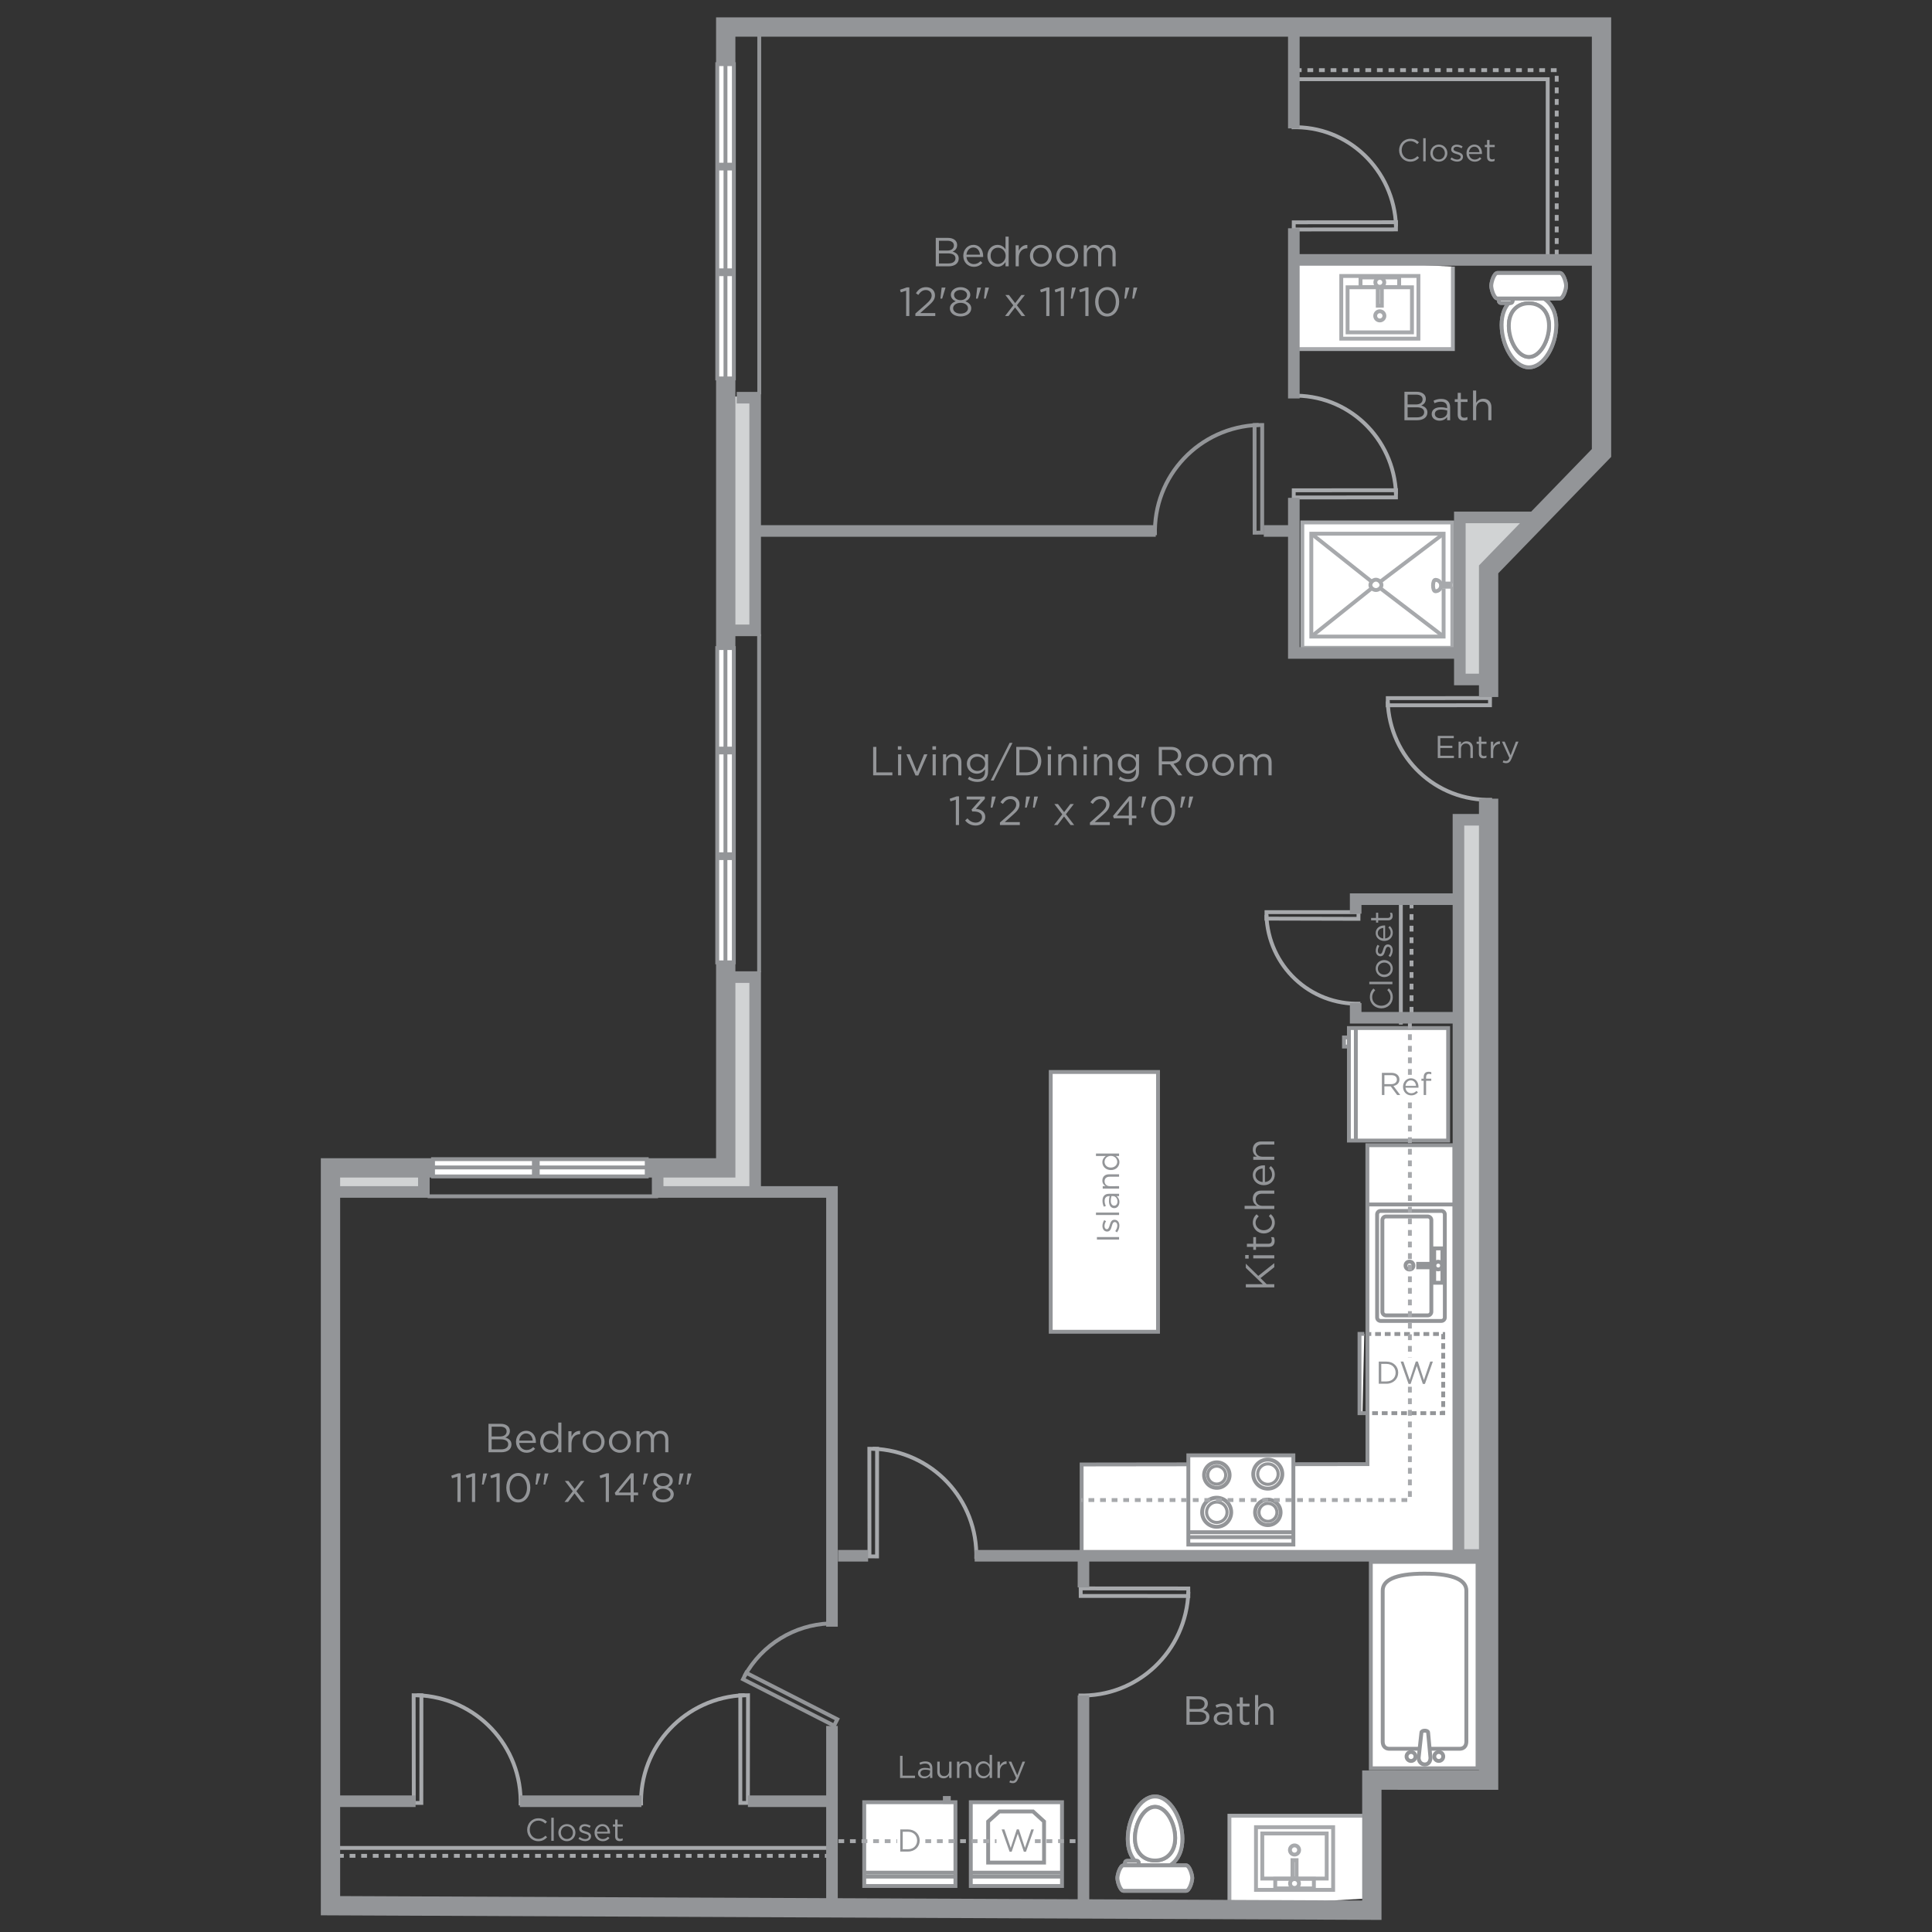 <?xml version="1.0" encoding="utf-8"?>
<!-- Generator: Adobe Illustrator 15.0.2, SVG Export Plug-In . SVG Version: 6.00 Build 0)  -->
<!DOCTYPE svg PUBLIC "-//W3C//DTD SVG 1.1//EN" "http://www.w3.org/Graphics/SVG/1.1/DTD/svg11.dtd">
<svg version="1.1" id="Layer_1" xmlns="http://www.w3.org/2000/svg" xmlns:xlink="http://www.w3.org/1999/xlink" x="0px" y="0px"
	 width="500px" height="500px" viewBox="-106.833 -39.081 500 500" enable-background="new -106.833 -39.081 500 500"
	 xml:space="preserve">
<rect x="-106.833" y="-39.081" width="500" height="500" fill="#333333" stroke="none"/>
<g id="_x32_0_x25___PMS_2985_fill" display="none">
	<path display="inline" fill="none" d="M2.168,251.757v165.398l229.5,0.191v-29.307c0,0,27.5,2,27.5,0s0-268,0-268l24.576-25.5
		v-95.5H89.668v253L2.168,251.757z"/>
</g>
<g>
	<g id="_x32_0_x25__grey_fill">
		<rect x="-20.521" y="263.485" fill="#D1D3D4" width="23.384" height="5.912"/>
		<rect x="270.613" y="173.074" fill="#D1D3D4" width="7.015" height="190.379"/>
		<rect x="80.907" y="63.548" fill="#D1D3D4" width="7.016" height="60.507"/>
		<polygon fill="#D1D3D4" points="271.782,93.948 271.782,136.625 278.505,136.625 278.505,107.102 290.781,94.533 		"/>
		<polyline fill="#D1D3D4" points="63.369,261.731 63.369,268.747 88.508,268.747 88.508,213.793 81.2,213.793 81.2,262.608 
			64.246,262.608 		"/>
	</g>
	<g id="icons">
		<polygon fill="#FFFFFF" stroke="#939598" points="247.042,271.465 247.067,339.829 173.089,339.924 173.089,362.869 
			269.646,362.799 269.57,257.296 247.042,257.296 247.042,259.1 		"/>
		<g>
			<g>
				<rect x="247.933" y="365.126" fill="#FFFFFF" stroke="#939598" width="27.623" height="53.426"/>
				<path fill="#FFFFFF" stroke="#939598" d="M261.743,391.84"/>
				<path fill="#FFFFFF" stroke="#939598" d="M261.743,392.023"/>
				<path fill="#FFFFFF" stroke="#939598" d="M261.743,410.137"/>
			</g>
			<circle fill="#FFFFFF" stroke="#939598" cx="261.872" cy="406.376" r="1.132"/>
			<path fill="#FFFFFF" stroke="#939598" d="M261.826,368.178c-7.916,0-10.815,1.824-10.815,4.386c0,0,0,38.396,0,39.023
				c0,0.625,0.17,1.918,1.826,1.918c1.658,0,8.989,0,8.989,0h0.02c0,0,7.331,0,8.989,0c1.656,0,1.826-1.293,1.826-1.918
				c0-0.628,0-38.998,0-38.998l-0.002-0.025C272.659,370.004,269.694,368.178,261.826,368.178z"/>
			<path fill="#FFFFFF" stroke="#939598" d="M259.498,415.492c0.002-0.642-0.515-1.155-1.163-1.155
				c-0.628,0-1.148,0.514-1.153,1.155c0.005,0.638,0.525,1.165,1.153,1.165C258.983,416.657,259.5,416.136,259.498,415.492z"/>
			<path fill="#FFFFFF" stroke="#939598" d="M266.679,415.492c0.007-0.642-0.521-1.155-1.157-1.155
				c-0.635,0-1.158,0.514-1.158,1.155c0,0.638,0.523,1.165,1.158,1.156C266.158,416.657,266.679,416.129,266.679,415.492z"/>
			<path fill="#FFFFFF" stroke="#939598" d="M260.314,415.834c0,0.95,0.642,1.717,1.592,1.72c0.945-0.003,1.464-0.77,1.464-1.72
				l-0.608-6.538c0-0.642-1.732-0.642-1.732,0L260.314,415.834z"/>
		</g>
		<g>
			<polygon fill="none" stroke="#A7A9AC" points="172.845,371.996 172.856,373.948 200.704,373.966 200.693,372.014 			"/>
			<path fill="none" stroke="#A7A9AC" d="M200.717,372.893c-0.521,15.335-13.126,27.34-28.457,26.816"/>
		</g>
		<polyline fill="#FFFFFF" stroke="#A7A9AC" points="211.343,454.359 211.343,430.829 248.125,430.829 248.125,452.167 		"/>
		<g>
			<path fill="#FFFFFF" stroke="#939598" stroke-miterlimit="10" d="M199.171,436.812c0-5.218-3.17-10.964-7.077-10.964
				s-7.063,5.746-7.063,10.964s3.156,7.934,7.063,7.934S199.171,442.03,199.171,436.812"/>
			<path fill="#FFFFFF" stroke="#939598" d="M199.171,436.812c0-5.218-3.17-10.964-7.077-10.964s-7.063,5.746-7.063,10.964
				s3.156,7.934,7.063,7.934S199.171,442.03,199.171,436.812z"/>
			<path fill="#FFFFFF" stroke="#939598" stroke-miterlimit="10" d="M187.86,443.035c0-0.292-0.24-0.532-0.533-0.532h-2.463
				c-0.293,0-0.532,0.24-0.532,0.532v0.089c0,0.292,0.239,0.532,0.532,0.532h2.463c0.293,0,0.533-0.24,0.533-0.532V443.035z"/>
			<path fill="#FFFFFF" stroke="#939598" d="M187.86,443.035c0-0.292-0.24-0.532-0.533-0.532h-2.463
				c-0.293,0-0.532,0.24-0.532,0.532v0.089c0,0.292,0.239,0.532,0.532,0.532h2.463c0.293,0,0.533-0.24,0.533-0.532V443.035z"/>
			<path fill="#FFFFFF" stroke="#939598" stroke-miterlimit="10" d="M183.957,443.669c-0.888,0-1.607,2.404-1.607,3.293
				c0,0.899,0.72,3.303,1.607,3.303h16.151c0.888,0,1.607-2.405,1.607-3.303c0-0.889-0.72-3.291-1.607-3.291L183.957,443.669z"/>
			<path fill="#FFFFFF" stroke="#939598" d="M183.957,443.669c-0.888,0-1.607,2.404-1.607,3.293c0,0.899,0.72,3.303,1.607,3.303
				h16.151c0.888,0,1.607-2.405,1.607-3.303c0-0.889-0.72-3.291-1.607-3.291L183.957,443.669z"/>
			<path fill="#FFFFFF" stroke="#939598" stroke-miterlimit="10" d="M197.297,436.592c0-3.834-2.328-8.059-5.201-8.059
				s-5.199,4.225-5.199,8.059s2.326,5.828,5.199,5.828S197.297,440.426,197.297,436.592"/>
			<path fill="#FFFFFF" stroke="#939598" d="M197.297,436.592c0-3.834-2.328-8.059-5.201-8.059s-5.199,4.225-5.199,8.059
				s2.326,5.828,5.199,5.828S197.297,440.426,197.297,436.592z"/>
		</g>
		<g>
			<g>
				<g>
					<path fill="none" stroke="#A7A9AC" d="M228.188,439.696"/>
				</g>
				<g>
					<path fill="none" stroke="#A7A9AC" d="M228.188,440.939"/>
				</g>
				<g>
					<circle fill="none" stroke="#A7A9AC" cx="228.188" cy="439.695" r="1.188"/>
					<path fill="none" stroke="#A7A9AC" d="M228.188,439.696"/>
				</g>
				<g>
					<g>
						<rect x="223.2" y="447.15" fill="none" stroke="#A7A9AC" width="10" height="2.484"/>
						<path fill="none" stroke="#A7A9AC" d="M228.188,448.392"/>
					</g>
					<g>
						<rect x="227.658" y="442.327" fill="none" stroke="#A7A9AC" width="1.059" height="4.713"/>
						<path fill="none" stroke="#A7A9AC" d="M228.188,445.085"/>
					</g>
					<g>
						<circle fill="none" stroke="#A7A9AC" cx="228.188" cy="448.367" r="1.153"/>
						<path fill="none" stroke="#A7A9AC" d="M228.188,448.367"/>
					</g>
				</g>
			</g>
			<g>
				<rect x="218.216" y="433.792" fill="none" stroke="#A7A9AC" width="19.966" height="16.223"/>
				<rect x="219.846" y="435.421" fill="none" stroke="#A7A9AC" width="16.667" height="11.669"/>
			</g>
		</g>
		<g>
			<g>
				<rect x="144.407" y="427.331" fill="#FFFFFF" stroke="#939598" width="23.604" height="21.681"/>
				<path fill="none" stroke="#939598" d="M156.206,437.452"/>
				<line fill="none" stroke="#939598" x1="144.368" y1="445.563" x2="168.045" y2="445.563"/>
				<line fill="none" stroke="#939598" x1="144.407" y1="446.585" x2="168.009" y2="446.585"/>
				<polygon fill="none" stroke="#939598" points="163.368,442.957 163.368,432.325 160.52,429.73 151.786,429.73 148.898,432.325 
					148.898,442.957 				"/>
				<path fill="none" stroke="#939598" d="M156.135,436.343"/>
			</g>
		</g>
		<g>
			<g>
				<rect x="116.83" y="427.331" fill="#FFFFFF" stroke="#939598" width="23.604" height="21.681"/>
				<path fill="none" stroke="#939598" d="M128.63,437.452"/>
				<line fill="none" stroke="#939598" x1="116.792" y1="445.563" x2="140.469" y2="445.563"/>
				<line fill="none" stroke="#939598" x1="116.83" y1="446.585" x2="140.433" y2="446.585"/>
				<g>
					<rect x="137.691" y="426.234" fill="none" stroke="#939598" width="1.023" height="1.023"/>
					<path fill="none" stroke="#939598" d="M138.204,426.746"/>
				</g>
			</g>
		</g>
		
			<line fill="none" stroke="#A7A9AC" stroke-dasharray="1.5,1.5,1.5,1.5,1.5,1.5" x1="160.999" y1="437.406" x2="174.736" y2="437.406"/>
		
			<line fill="none" stroke="#A7A9AC" stroke-dasharray="1.5,1.5,1.5,1.5,1.5,1.5" x1="132.646" y1="437.406" x2="151.06" y2="437.406"/>
		
			<line fill="none" stroke="#A7A9AC" stroke-dasharray="1.5,1.5,1.5,1.5,1.5,1.5" x1="110.138" y1="437.406" x2="125.338" y2="437.406"/>
		<g>
			<path fill="#939598" d="M156.313,434.355h0.532l1.572,4.791l1.637-4.773h0.681l-2.047,5.773h-0.55l-1.572-4.652l-1.581,4.652
				h-0.539l-2.049-5.773h0.705l1.638,4.773L156.313,434.355z"/>
		</g>
		<g>
			<path fill="#939598" d="M128.14,440.103h-1.99v-5.73h1.99c1.802,0,3.045,1.235,3.045,2.857
				C131.185,438.851,129.941,440.103,128.14,440.103z M128.14,434.969h-1.344v4.535h1.344c1.448,0,2.375-0.982,2.375-2.259
				C130.515,435.966,129.589,434.969,128.14,434.969z"/>
		</g>
		<g>
			<polygon fill="none" stroke="#A7A9AC" points="0.255,427.503 2.207,427.517 2.226,399.668 0.222,399.653 			"/>
			<path fill="none" stroke="#A7A9AC" d="M1.077,399.632c15.333,0.521,27.34,13.199,26.817,28.531"/>
		</g>
		<g>
			<polygon fill="none" stroke="#A7A9AC" points="118.186,363.708 120.139,363.724 120.155,335.875 118.152,335.862 			"/>
			<path fill="none" stroke="#A7A9AC" d="M119.008,335.839c15.333,0.521,27.34,13.199,26.817,28.531"/>
		</g>
		<g>
			<polygon fill="none" stroke="#A7A9AC" points="86.723,427.503 84.77,427.517 84.751,399.668 86.755,399.653 			"/>
			<path fill="none" stroke="#A7A9AC" d="M85.9,399.632c-15.333,0.521-27.34,13.199-26.817,28.531"/>
		</g>
		<g>
			<polygon fill="none" stroke="#A7A9AC" points="227.979,89.661 227.99,87.806 254.446,87.788 254.437,89.644 			"/>
			<path fill="none" stroke="#A7A9AC" d="M254.457,88.807c-0.496-14.566-12.469-25.973-27.033-25.475"/>
		</g>
		<g>
			<polygon fill="none" stroke="#A7A9AC" points="278.78,141.579 278.771,143.433 252.315,143.451 252.324,141.594 			"/>
			<path fill="none" stroke="#A7A9AC" d="M252.304,142.431c0.495,14.565,12.469,25.973,27.033,25.475"/>
		</g>
		<g>
			<polygon fill="none" stroke="#A7A9AC" points="244.747,196.972 244.738,198.715 220.928,198.658 220.936,196.985 			"/>
			<path fill="none" stroke="#A7A9AC" d="M220.917,197.74c0.446,13.108,11.223,23.375,24.33,22.927"/>
		</g>
		<g>
			<polygon fill="none" stroke="#A7A9AC" points="227.979,20.309 227.99,18.455 254.446,18.436 254.437,20.292 			"/>
			<path fill="none" stroke="#A7A9AC" d="M254.457,19.457C253.961,4.89,241.988-6.642,227.424-6.145"/>
		</g>
		<polyline fill="none" stroke="#A7A9AC" points="228.229,-18.588 293.711,-18.588 293.711,29.057 		"/>
		<path fill="none" stroke="#A7A9AC" stroke-dasharray="1.5,1.5,1.5,1.5,1.5,1.5" d="M228.521-20.927c0.877,0,67.522,0,67.522,0
			v48.23"/>
		<line fill="none" stroke="#A7A9AC" x1="-19.938" y1="439.16" x2="108.092" y2="439.16"/>
		
			<line fill="none" stroke="#A7A9AC" stroke-dasharray="1.5,1.5,1.5,1.5,1.5,1.5" x1="-19.353" y1="441.206" x2="107.508" y2="441.206"/>
		<line fill="none" stroke="#A7A9AC" x1="255.705" y1="194.5" x2="255.705" y2="226.07"/>
		
			<line fill="none" stroke="#A7A9AC" stroke-dasharray="1.5,1.5,1.5,1.5,1.5,1.5" x1="258.469" y1="194.5" x2="258.469" y2="225.485"/>
		<polyline fill="#FFFFFF" stroke="#A7A9AC" points="227.712,27.731 227.712,51.26 269.171,51.26 269.171,29.924 		"/>
		<g>
			<path fill="#FFFFFF" stroke="#939598" stroke-miterlimit="10" d="M295.923,45.019c0,5.217-3.169,10.962-7.076,10.962
				s-7.063-5.745-7.063-10.962c0-5.219,3.156-7.933,7.063-7.933S295.923,39.8,295.923,45.019"/>
			<path fill="#FFFFFF" stroke="#939598" d="M295.923,45.019c0,5.217-3.169,10.962-7.076,10.962s-7.063-5.745-7.063-10.962
				c0-5.219,3.156-7.933,7.063-7.933S295.923,39.8,295.923,45.019z"/>
			<path fill="#FFFFFF" stroke="#939598" stroke-miterlimit="10" d="M284.612,38.796c0,0.292-0.239,0.532-0.532,0.532h-2.464
				c-0.293,0-0.532-0.24-0.532-0.532v-0.09c0-0.293,0.239-0.532,0.532-0.532h2.464c0.293,0,0.532,0.239,0.532,0.532V38.796z"/>
			<path fill="#FFFFFF" stroke="#939598" d="M284.612,38.796c0,0.292-0.239,0.532-0.532,0.532h-2.464
				c-0.293,0-0.532-0.24-0.532-0.532v-0.09c0-0.293,0.239-0.532,0.532-0.532h2.464c0.293,0,0.532,0.239,0.532,0.532V38.796z"/>
			<path fill="#FFFFFF" stroke="#939598" stroke-miterlimit="10" d="M280.709,38.161c-0.887,0-1.607-2.405-1.607-3.293
				c0-0.898,0.721-3.303,1.607-3.303h16.151c0.889,0,1.607,2.405,1.607,3.303c0,0.889-0.719,3.291-1.607,3.291L280.709,38.161z"/>
			<path fill="#FFFFFF" stroke="#939598" d="M280.709,38.161c-0.887,0-1.607-2.405-1.607-3.293c0-0.898,0.721-3.303,1.607-3.303
				h16.151c0.889,0,1.607,2.405,1.607,3.303c0,0.889-0.719,3.291-1.607,3.291L280.709,38.161z"/>
			<path fill="#FFFFFF" stroke="#939598" stroke-miterlimit="10" d="M294.05,45.236c0,3.835-2.329,8.06-5.201,8.06
				c-2.873,0-5.199-4.224-5.199-8.06c0-3.834,2.326-5.828,5.199-5.828C291.721,39.408,294.05,41.403,294.05,45.236"/>
			<path fill="#FFFFFF" stroke="#939598" d="M294.05,45.236c0,3.835-2.329,8.06-5.201,8.06c-2.873,0-5.199-4.224-5.199-8.06
				c0-3.834,2.326-5.828,5.199-5.828C291.721,39.408,294.05,41.403,294.05,45.236z"/>
		</g>
		<g>
			<g>
				<g>
					<path fill="none" stroke="#A7A9AC" d="M250.259,42.661"/>
				</g>
				<g>
					<path fill="none" stroke="#A7A9AC" d="M250.259,41.419"/>
				</g>
				<g>
					<circle fill="none" stroke="#A7A9AC" cx="250.259" cy="42.661" r="1.189"/>
					<path fill="none" stroke="#A7A9AC" d="M250.259,42.661"/>
				</g>
				<g>
					<g>
						<rect x="245.271" y="32.722" fill="none" stroke="#A7A9AC" width="10" height="2.484"/>
						<path fill="none" stroke="#A7A9AC" d="M250.259,33.965"/>
					</g>
					<g>
						<rect x="249.73" y="35.317" fill="none" stroke="#A7A9AC" width="1.058" height="4.713"/>
						<path fill="none" stroke="#A7A9AC" d="M250.259,37.272"/>
					</g>
					<g>
						<circle fill="none" stroke="#A7A9AC" cx="250.259" cy="33.988" r="1.153"/>
						<path fill="none" stroke="#A7A9AC" d="M250.259,33.988"/>
					</g>
				</g>
			</g>
			<g>
				<rect x="240.287" y="32.342" fill="none" stroke="#A7A9AC" width="19.966" height="16.223"/>
				<rect x="241.917" y="35.265" fill="none" stroke="#A7A9AC" width="16.667" height="11.669"/>
			</g>
		</g>
		<g>
			<polygon fill="none" stroke="#939598" points="219.816,98.764 217.864,98.778 217.845,70.93 219.823,70.915 			"/>
			<path fill="none" stroke="#939598" d="M218.895,70.894c-15.332,0.52-27.341,13.198-26.818,28.531"/>
		</g>
		<g>
			<g>
				<g>
					<rect x="230.209" y="96.126" fill="#FFFFFF" stroke="#A7A9AC" width="38.826" height="32.45"/>
					<path fill="#FFFFFF" stroke="#A7A9AC" d="M249.258,112.325"/>
				</g>
				<g>
					<polyline fill="#FFFFFF" stroke="#A7A9AC" points="266.771,112.009 266.771,99.039 232.536,99.039 232.536,125.661 
						266.771,125.661 266.771,113.207 					"/>
					<path fill="#FFFFFF" stroke="#A7A9AC" d="M249.258,112.325"/>
				</g>
				<line fill="none" stroke="#A7A9AC" x1="266.771" y1="125.661" x2="250.482" y2="113.221"/>
				<line fill="none" stroke="#A7A9AC" x1="248.072" y1="111.382" x2="232.536" y2="99.039"/>
				<line fill="none" stroke="#A7A9AC" x1="232.536" y1="125.661" x2="247.933" y2="113.342"/>
				<line fill="none" stroke="#A7A9AC" x1="250.524" y1="111.348" x2="266.771" y2="99.039"/>
				<g>
					<path fill="#FFFFFF" stroke="#A7A9AC" d="M249.258,110.937c-0.793,0-1.438,0.777-1.438,1.389c0,0.609,0.645,1.292,1.438,1.292
						c0.792,0,1.437-0.683,1.437-1.292C250.694,111.714,250.05,110.937,249.258,110.937z"/>
					<path fill="#FFFFFF" stroke="#A7A9AC" d="M249.258,112.325"/>
				</g>
			</g>
			<path fill="#FFFFFF" stroke="#A7A9AC" d="M264.653,110.98c-0.817,0-0.817,2.956,0,2.956c0.818,0,1.478-0.662,1.478-1.479
				S265.472,110.98,264.653,110.98z"/>
			<polyline fill="#FFFFFF" stroke="#A7A9AC" points="269.05,112.763 266.222,112.763 266.222,111.939 269.052,111.939 			"/>
		</g>
		<g>
			<polygon fill="none" stroke="#939598" points="109.027,407.522 109.861,405.864 86.294,393.843 85.461,395.501 			"/>
			<path fill="none" stroke="#939598" d="M85.822,394.743c4.629-8.371,13.05-13.285,21.896-13.679"/>
		</g>
		<g>
			<g>
				<path fill="#FFFFFF" stroke="#939598" d="M267.088,275.209c0-0.499-0.402-0.902-0.902-0.902h-15.721
					c-0.497,0-0.9,0.405-0.9,0.902v26.665c0,0.499,0.405,0.901,0.9,0.901h15.721c0.5,0,0.902-0.402,0.902-0.901V275.209
					L267.088,275.209z"/>
				<path fill="#FFFFFF" stroke="#939598" d="M259.006,288.447"/>
			</g>
			<g>
				<circle fill="#FFFFFF" stroke="#939598" cx="257.94" cy="288.447" r="1.019"/>
				<path fill="#FFFFFF" stroke="#939598" d="M257.942,288.447"/>
			</g>
			<g>
				<g>
					<rect x="264.333" y="283.999" fill="#FFFFFF" stroke="#939598" width="2.128" height="8.896"/>
					<path fill="#FFFFFF" stroke="#939598" d="M265.397,288.447"/>
				</g>
				<g>
					<rect x="260.196" y="287.993" fill="#FFFFFF" stroke="#939598" width="4.192" height="0.907"/>
					<path fill="#FFFFFF" stroke="#939598" d="M262.563,288.447"/>
				</g>
				<g>
					<circle fill="#FFFFFF" stroke="#939598" cx="265.375" cy="288.446" r="0.991"/>
					<path fill="#FFFFFF" stroke="#939598" d="M265.375,288.447"/>
				</g>
			</g>
			<g>
				<path fill="#FFFFFF" stroke="#939598" d="M257.942,288.447"/>
				<path fill="none" stroke="#939598" d="M263.598,287.897v-11.211c0-0.522-0.424-0.948-0.946-0.948H251.87
					c-0.521,0-0.946,0.423-0.946,0.948v23.71c0,0.523,0.423,0.949,0.946,0.949h10.781c0.522,0,0.946-0.425,0.946-0.949v-11.373"/>
			</g>
		</g>
		<g>
			<polyline fill="none" stroke="#939598" stroke-dasharray="1.5,1,1.5,1,1.5,1" points="245.777,326.647 266.67,326.647 
				266.67,306.157 246.247,306.157 			"/>
			<polyline fill="#FFFFFF" stroke="#939598" points="246.247,306.125 245.005,306.125 245.005,326.647 245.77,326.647 			"/>
		</g>
		<g>
			<g>
				<rect x="242.262" y="226.979" fill="#FFFFFF" stroke="#939598" width="25.687" height="29.116"/>
				<path fill="#FFFFFF" stroke="#939598" d="M255.104,240.03"/>
			</g>
			<line fill="none" stroke="#939598" x1="244.057" y1="256.164" x2="244.057" y2="226.979"/>
			<rect x="240.991" y="229.408" fill="#FFFFFF" stroke="#939598" width="1.251" height="2.36"/>
			<path fill="#FFFFFF" stroke="#939598" d="M241.688,230.589"/>
		</g>
		<line fill="none" stroke="#939598" x1="247.042" y1="272.635" x2="269.542" y2="272.635"/>
		<g>
			<g>
				<rect x="200.709" y="337.557" fill="#FFFFFF" stroke="#939598" width="27.183" height="23.092"/>
				<path fill="#FFFFFF" stroke="#939598" d="M214.3,349.103"/>
			</g>
			<g>
				<g>
					<circle fill="#FFFFFF" stroke="#939598" cx="208.084" cy="342.671" r="3.302"/>
					<path fill="#FFFFFF" stroke="#939598" d="M208.084,342.671"/>
				</g>
				<g>
					<circle fill="#FFFFFF" stroke="#939598" stroke-width="0.8" cx="208.053" cy="342.673" r="2.326"/>
					<path fill="#FFFFFF" stroke="#939598" d="M208.053,342.671"/>
				</g>
			</g>
			<g>
				<g>
					<circle fill="#FFFFFF" stroke="#939598" cx="221.283" cy="352.317" r="3.302"/>
					<path fill="#FFFFFF" stroke="#939598" d="M221.283,352.318"/>
				</g>
				<g>
					<circle fill="#FFFFFF" stroke="#939598" stroke-width="0.8" cx="221.315" cy="352.319" r="2.326"/>
					<path fill="#FFFFFF" stroke="#939598" d="M221.315,352.318"/>
				</g>
			</g>
			<g>
				<g>
					<circle fill="#FFFFFF" stroke="#939598" cx="208.04" cy="352.286" r="3.764"/>
					<path fill="#FFFFFF" stroke="#939598" d="M208.04,352.286"/>
				</g>
				<g>
					<circle fill="#FFFFFF" stroke="#939598" stroke-width="0.8" cx="208.079" cy="352.286" r="2.651"/>
					<path fill="#FFFFFF" stroke="#939598" d="M208.079,352.286"/>
				</g>
			</g>
			<g>
				<g>
					<circle fill="#FFFFFF" stroke="#939598" cx="221.267" cy="342.418" r="3.763"/>
					<path fill="#FFFFFF" stroke="#939598" d="M221.267,342.418"/>
				</g>
				<g>
					<circle fill="#FFFFFF" stroke="#939598" stroke-width="0.8" cx="221.305" cy="342.418" r="2.651"/>
					<path fill="#FFFFFF" stroke="#939598" d="M221.305,342.418"/>
				</g>
			</g>
			<line fill="none" stroke="#939598" x1="200.673" y1="357.454" x2="227.892" y2="357.454"/>
			<line fill="none" stroke="#939598" x1="200.709" y1="358.73" x2="227.892" y2="358.73"/>
		</g>
		<polyline fill="none" stroke="#A7A9AC" stroke-dasharray="1.5,1.5,1.5,1.5,1.5,1.5" points="258.044,319.808 258.044,349.129 
			172.983,349.129 		"/>
		
			<line fill="none" stroke="#A7A9AC" stroke-dasharray="1.5,1.5,1.5,1.5,1.5,1.5" x1="258.044" y1="246.239" x2="258.044" y2="312.299"/>
		
			<line fill="none" stroke="#A7A9AC" stroke-dasharray="1.5,1.5,1.5,1.5,1.5,1.5" x1="258.044" y1="225.583" x2="258.044" y2="239.417"/>
		<rect x="165.091" y="238.347" fill="#FFFFFF" stroke="#939598" width="27.77" height="67.229"/>
	</g>
	<g id="Type">
		<g>
			<path fill="#939598" d="M205.758,401.758c0,0.968-0.591,1.464-1.17,1.715c0.874,0.265,1.579,0.77,1.579,1.79
				c0,1.272-1.062,2.021-2.671,2.021h-3.275v-7.369h3.139C204.812,399.916,205.758,400.632,205.758,401.758z M204.916,401.875
				c0-0.738-0.58-1.211-1.633-1.211h-2.241v2.538h2.178C204.221,403.202,204.916,402.75,204.916,401.875z M205.326,405.211
				c0-0.812-0.674-1.274-1.958-1.274h-2.326v2.599h2.473C204.631,406.536,205.326,406.042,205.326,405.211z"/>
			<path fill="#939598" d="M207.996,402.884l-0.241-0.662c0.601-0.274,1.189-0.453,1.978-0.453c1.485,0,2.315,0.756,2.315,2.188
				v3.328h-0.778v-0.82c-0.379,0.494-1.011,0.937-1.969,0.937c-1.011,0-2.031-0.568-2.031-1.706c0-1.157,0.948-1.768,2.326-1.768
				c0.694,0,1.189,0.094,1.674,0.231v-0.189c0-0.978-0.601-1.484-1.622-1.484C209.009,402.485,208.503,402.654,207.996,402.884z
				 M208.09,405.664c0,0.696,0.633,1.096,1.37,1.096c0.998,0,1.821-0.612,1.821-1.476v-0.525c-0.4-0.115-0.938-0.23-1.6-0.23
				C208.661,404.526,208.09,404.969,208.09,405.664z"/>
			<path fill="#939598" d="M214.815,405.739c0,0.662,0.37,0.904,0.916,0.904c0.274,0,0.507-0.053,0.791-0.189v0.694
				c-0.284,0.147-0.59,0.232-0.98,0.232c-0.872,0-1.534-0.432-1.534-1.537v-3.283h-0.759v-0.718h0.759v-1.642h0.808v1.642h1.728
				v0.718h-1.728V405.739z"/>
			<path fill="#939598" d="M218.784,407.285h-0.811V399.6h0.811v3.192c0.359-0.591,0.926-1.063,1.863-1.063
				c1.316,0,2.084,0.884,2.084,2.178v3.38h-0.81v-3.179c0-1.012-0.548-1.642-1.504-1.642c-0.939,0-1.634,0.683-1.634,1.703V407.285
				L218.784,407.285z"/>
		</g>
		<g>
			<path fill="#939598" d="M126.098,415.328h0.646v5.134h3.228v0.598h-3.874V415.328L126.098,415.328z"/>
			<path fill="#939598" d="M131.304,417.636l-0.188-0.516c0.466-0.213,0.926-0.353,1.539-0.353c1.154,0,1.802,0.59,1.802,1.704
				v2.587h-0.604v-0.64c-0.296,0.387-0.786,0.729-1.532,0.729c-0.786,0-1.581-0.441-1.581-1.327c0-0.9,0.736-1.375,1.81-1.375
				c0.541,0,0.927,0.073,1.304,0.181v-0.148c0-0.761-0.468-1.153-1.262-1.153C132.089,417.326,131.696,417.456,131.304,417.636z
				 M131.377,419.799c0,0.54,0.491,0.852,1.065,0.852c0.777,0,1.416-0.475,1.416-1.146v-0.409c-0.312-0.091-0.729-0.18-1.244-0.18
				C131.818,418.913,131.377,419.257,131.377,419.799z"/>
			<path fill="#939598" d="M138.803,416.826h0.621v4.233h-0.621v-0.737c-0.287,0.459-0.722,0.827-1.45,0.827
				c-1.022,0-1.621-0.688-1.621-1.695v-2.628h0.631v2.473c0,0.786,0.426,1.279,1.171,1.279c0.72,0,1.27-0.532,1.27-1.329V416.826z"
				/>
			<path fill="#939598" d="M141.469,421.059h-0.631v-4.233h0.631v0.737c0.278-0.459,0.72-0.826,1.449-0.826
				c1.023,0,1.622,0.687,1.622,1.694v2.628h-0.632v-2.473c0-0.786-0.424-1.276-1.17-1.276c-0.729,0-1.27,0.529-1.27,1.326V421.059z"
				/>
			<path fill="#939598" d="M149.278,421.059v-0.852c-0.343,0.507-0.845,0.941-1.622,0.941c-1.016,0-2.023-0.802-2.023-2.201
				c0-1.394,1.008-2.214,2.023-2.214c0.786,0,1.293,0.425,1.622,0.902v-2.556h0.63v5.977h-0.63V421.059z M147.771,417.3
				c-0.82,0-1.49,0.607-1.49,1.638c0,1.007,0.687,1.646,1.49,1.646c0.785,0,1.53-0.658,1.53-1.646
				C149.302,417.957,148.557,417.3,147.771,417.3z"/>
			<path fill="#939598" d="M151.943,421.059h-0.63v-4.233h0.63v1.105c0.312-0.703,0.927-1.213,1.729-1.179v0.679h-0.048
				c-0.925,0-1.681,0.664-1.681,1.941V421.059L151.943,421.059z"/>
			<path fill="#939598" d="M156.69,421.199c-0.359,0.874-0.768,1.194-1.406,1.194c-0.354,0-0.614-0.073-0.902-0.213l0.213-0.5
				c0.206,0.105,0.395,0.155,0.663,0.155c0.377,0,0.614-0.196,0.868-0.794l-1.925-4.216h0.696l1.54,3.527l1.358-3.527h0.672
				L156.69,421.199z"/>
		</g>
		<g>
			<path fill="#939598" d="M32.471,437.415c-1.654,0-2.874-1.302-2.874-2.955c0-1.637,1.212-2.971,2.898-2.971
				c1.039,0,1.663,0.365,2.235,0.906l-0.441,0.476c-0.483-0.459-1.023-0.785-1.802-0.785c-1.269,0-2.22,1.022-2.22,2.358
				s0.958,2.375,2.22,2.375c0.785,0,1.303-0.304,1.851-0.829l0.426,0.418C34.165,437.015,33.51,437.415,32.471,437.415z"/>
			<path fill="#939598" d="M35.842,437.317v-5.977h0.63v5.977H35.842z"/>
			<path fill="#939598" d="M39.868,437.415c-1.269,0-2.194-0.997-2.194-2.201c0-1.206,0.933-2.22,2.211-2.22
				c1.269,0,2.202,0.998,2.202,2.204C42.087,436.401,41.146,437.415,39.868,437.415z M39.868,433.551
				c-0.916,0-1.548,0.728-1.548,1.646c0,0.918,0.672,1.653,1.564,1.653c0.918,0,1.557-0.729,1.557-1.638
				C41.441,434.287,40.762,433.551,39.868,433.551z"/>
			<path fill="#939598" d="M44.623,437.401c-0.604,0-1.277-0.237-1.752-0.623l0.319-0.45c0.458,0.343,0.965,0.541,1.465,0.541
				c0.509,0,0.877-0.262,0.877-0.673v-0.017c0-0.425-0.5-0.589-1.057-0.744c-0.663-0.188-1.4-0.418-1.4-1.197v-0.016
				c0-0.729,0.607-1.21,1.441-1.21c0.516,0,1.089,0.178,1.524,0.463l-0.288,0.476c-0.393-0.254-0.843-0.409-1.253-0.409
				c-0.499,0-0.817,0.263-0.817,0.614v0.016c0,0.402,0.523,0.558,1.089,0.729c0.655,0.195,1.359,0.451,1.359,1.212v0.017
				C46.129,436.933,45.466,437.401,44.623,437.401z"/>
			<path fill="#939598" d="M49.166,436.869c0.581,0,0.99-0.237,1.335-0.598l0.394,0.352c-0.427,0.475-0.941,0.794-1.745,0.794
				c-1.163,0-2.112-0.893-2.112-2.21c0-1.229,0.859-2.213,2.03-2.213c1.252,0,1.974,0.998,1.974,2.244c0,0.058,0,0.122-0.008,0.197
				h-3.358C47.765,436.351,48.42,436.869,49.166,436.869z M50.403,434.969c-0.065-0.771-0.509-1.443-1.352-1.443
				c-0.737,0-1.294,0.614-1.377,1.443H50.403z"/>
			<path fill="#939598" d="M52.995,436.113c0,0.517,0.286,0.706,0.712,0.706c0.213,0,0.394-0.041,0.614-0.148v0.541
				c-0.221,0.114-0.46,0.181-0.762,0.181c-0.681,0-1.195-0.336-1.195-1.196v-2.554h-0.589v-0.56h0.589v-1.276h0.631v1.276h1.342
				v0.56h-1.342V436.113z"/>
		</g>
		<g>
			<path fill="#939598" d="M258.128,2.759c-1.654,0-2.874-1.302-2.874-2.955c0-1.638,1.21-2.972,2.897-2.972
				c1.042,0,1.663,0.367,2.236,0.908l-0.441,0.475c-0.483-0.459-1.023-0.786-1.803-0.786c-1.269,0-2.218,1.023-2.218,2.358
				c0,1.336,0.957,2.375,2.218,2.375c0.787,0,1.303-0.303,1.851-0.828l0.427,0.418C259.821,2.359,259.168,2.759,258.128,2.759z"/>
			<path fill="#939598" d="M261.498,2.662v-5.979h0.631v5.979H261.498z"/>
			<path fill="#939598" d="M265.525,2.759c-1.269,0-2.194-0.997-2.194-2.202c0-1.204,0.934-2.219,2.212-2.219
				c1.269,0,2.202,0.998,2.202,2.202C267.745,1.746,266.804,2.759,265.525,2.759z M265.525-1.104c-0.916,0-1.547,0.729-1.547,1.646
				s0.671,1.654,1.564,1.654c0.917,0,1.556-0.728,1.556-1.636C267.099-0.368,266.419-1.104,265.525-1.104z"/>
			<path fill="#939598" d="M270.281,2.744c-0.605,0-1.277-0.237-1.753-0.622l0.319-0.45c0.459,0.344,0.967,0.54,1.466,0.54
				c0.508,0,0.877-0.262,0.877-0.671V1.524c0-0.426-0.502-0.589-1.058-0.745c-0.661-0.188-1.398-0.417-1.398-1.194v-0.018
				c0-0.729,0.606-1.212,1.44-1.212c0.514,0,1.09,0.18,1.523,0.466l-0.287,0.475c-0.394-0.254-0.843-0.409-1.252-0.409
				c-0.5,0-0.818,0.262-0.818,0.614v0.016c0,0.401,0.524,0.557,1.091,0.729c0.652,0.196,1.357,0.451,1.357,1.212v0.017
				C271.788,2.277,271.123,2.744,270.281,2.744z"/>
			<path fill="#939598" d="M274.825,2.211c0.579,0,0.991-0.237,1.334-0.598l0.394,0.353c-0.427,0.475-0.942,0.793-1.744,0.793
				c-1.162,0-2.113-0.892-2.113-2.21c0-1.229,0.859-2.211,2.031-2.211c1.252,0,1.974,0.998,1.974,2.243c0,0.058,0,0.123-0.009,0.196
				h-3.356C273.423,1.696,274.078,2.211,274.825,2.211z M276.06,0.312c-0.065-0.77-0.509-1.44-1.352-1.44
				c-0.736,0-1.293,0.613-1.375,1.44H276.06z"/>
			<path fill="#939598" d="M278.653,1.458c0,0.516,0.287,0.705,0.711,0.705c0.214,0,0.395-0.041,0.615-0.147v0.54
				c-0.221,0.115-0.459,0.181-0.761,0.181c-0.68,0-1.196-0.336-1.196-1.195v-2.555h-0.59v-0.558h0.59v-1.277h0.631v1.277h1.342
				v0.558h-1.342V1.458z"/>
		</g>
		<g>
			<path fill="#939598" d="M253.618,219c0,1.656-1.301,2.876-2.956,2.876c-1.637,0-2.972-1.213-2.972-2.899
				c0-1.04,0.367-1.664,0.908-2.236l0.475,0.442c-0.46,0.482-0.786,1.023-0.786,1.802c0,1.269,1.023,2.217,2.358,2.217
				c1.336,0,2.375-0.956,2.375-2.217c0-0.787-0.304-1.302-0.828-1.852l0.417-0.425C253.218,217.305,253.618,217.959,253.618,219z"/>
			<path fill="#939598" d="M253.52,215.629h-5.978v-0.631h5.978V215.629z"/>
			<path fill="#939598" d="M253.618,211.601c0,1.27-0.999,2.194-2.203,2.194s-2.22-0.934-2.22-2.212
				c0-1.269,0.999-2.202,2.204-2.202C252.603,209.382,253.618,210.325,253.618,211.601z M249.753,211.601
				c0,0.918,0.729,1.548,1.644,1.548c0.919,0,1.656-0.671,1.656-1.565c0-0.916-0.729-1.555-1.638-1.555
				C250.489,210.03,249.753,210.709,249.753,211.601z"/>
			<path fill="#939598" d="M253.603,206.846c0,0.606-0.238,1.277-0.623,1.753l-0.451-0.318c0.344-0.459,0.541-0.967,0.541-1.466
				c0-0.509-0.263-0.877-0.672-0.877h-0.016c-0.427,0-0.59,0.5-0.747,1.057c-0.188,0.662-0.416,1.399-1.194,1.399h-0.016
				c-0.729,0-1.212-0.606-1.212-1.44c0-0.516,0.179-1.09,0.464-1.522l0.476,0.285c-0.254,0.394-0.409,0.843-0.409,1.253
				c0,0.5,0.262,0.818,0.614,0.818h0.017c0.4,0,0.558-0.524,0.729-1.09c0.196-0.655,0.451-1.358,1.213-1.358h0.016
				C253.135,205.34,253.603,206.003,253.603,206.846z"/>
			<path fill="#939598" d="M253.069,202.303c0-0.58-0.237-0.991-0.599-1.334l0.353-0.394c0.474,0.426,0.795,0.942,0.795,1.743
				c0,1.163-0.894,2.114-2.211,2.114c-1.229,0-2.212-0.859-2.212-2.031c0-1.252,0.998-1.974,2.243-1.974c0.06,0,0.123,0,0.196,0.008
				v3.357C252.555,203.706,253.069,203.049,253.069,202.303z M251.17,201.069c-0.77,0.065-1.442,0.508-1.442,1.351
				c0,0.736,0.614,1.293,1.442,1.376V201.069z"/>
			<path fill="#939598" d="M252.317,198.474c0.515,0,0.704-0.286,0.704-0.712c0-0.212-0.041-0.393-0.148-0.613h0.542
				c0.115,0.221,0.18,0.459,0.18,0.761c0,0.68-0.337,1.195-1.196,1.195h-2.554v0.59h-0.558v-0.59h-1.279v-0.631h1.279v-1.342h0.558
				v1.342H252.317L252.317,198.474z"/>
		</g>
		<g>
			<path fill="#939598" d="M262.173,64.148c0,0.969-0.591,1.462-1.17,1.716c0.874,0.264,1.579,0.769,1.579,1.788
				c0,1.274-1.062,2.022-2.671,2.022h-3.275v-7.368h3.138C261.226,62.306,262.173,63.021,262.173,64.148z M261.331,64.263
				c0-0.737-0.581-1.21-1.633-1.21h-2.241v2.536h2.177C260.636,65.59,261.331,65.136,261.331,64.263z M261.741,67.6
				c0-0.811-0.674-1.273-1.958-1.273h-2.326v2.601h2.473C261.046,68.927,261.741,68.431,261.741,67.6z"/>
			<path fill="#939598" d="M264.411,65.275l-0.242-0.663c0.601-0.274,1.19-0.453,1.979-0.453c1.485,0,2.315,0.758,2.315,2.19v3.326
				h-0.779v-0.82c-0.379,0.494-1.01,0.936-1.969,0.936c-1.01,0-2.03-0.567-2.03-1.704c0-1.157,0.948-1.769,2.325-1.769
				c0.695,0,1.19,0.095,1.674,0.231v-0.19c0-0.979-0.601-1.484-1.621-1.484C265.423,64.874,264.917,65.042,264.411,65.275z
				 M264.505,68.054c0,0.694,0.633,1.094,1.37,1.094c0.998,0,1.82-0.61,1.82-1.474v-0.525c-0.399-0.116-0.937-0.232-1.599-0.232
				C265.076,66.916,264.505,67.358,264.505,68.054z"/>
			<path fill="#939598" d="M271.231,68.127c0,0.663,0.369,0.904,0.915,0.904c0.273,0,0.507-0.052,0.791-0.189v0.695
				c-0.284,0.147-0.591,0.231-0.98,0.231c-0.873,0-1.535-0.432-1.535-1.537v-3.283h-0.759v-0.716h0.759v-1.642h0.81v1.642h1.727
				v0.716h-1.727V68.127z"/>
			<path fill="#939598" d="M275.199,69.674h-0.811V61.99h0.811v3.19c0.358-0.59,0.927-1.063,1.863-1.063
				c1.315,0,2.084,0.885,2.084,2.18v3.379h-0.81v-3.179c0-1.011-0.548-1.642-1.505-1.642c-0.938,0-1.633,0.684-1.633,1.705V69.674z"
				/>
		</g>
		<g>
			<path fill="#939598" d="M251.979,319.03h-1.991v-5.731h1.991c1.802,0,3.045,1.236,3.045,2.858
				C255.024,317.777,253.781,319.03,251.979,319.03z M251.979,313.896h-1.343v4.538h1.343c1.45,0,2.375-0.982,2.375-2.262
				S253.43,313.896,251.979,313.896z"/>
			<path fill="#939598" d="M259.567,313.282h0.535l1.571,4.791l1.637-4.774h0.68l-2.047,5.774h-0.549l-1.573-4.653l-1.58,4.653
				H257.7l-2.048-5.774h0.704l1.638,4.774L259.567,313.282z"/>
		</g>
		<g>
			<path fill="#939598" d="M254.749,244.3l-1.662-2.228h-1.64v2.228h-0.646v-5.732h2.464c1.262,0,2.071,0.68,2.071,1.712
				c0,0.958-0.655,1.515-1.555,1.68l1.761,2.341H254.749L254.749,244.3z M253.216,239.167h-1.769v2.324h1.761
				c0.859,0,1.474-0.441,1.474-1.187C254.682,239.591,254.143,239.167,253.216,239.167z"/>
			<path fill="#939598" d="M258.396,243.85c0.582,0,0.991-0.237,1.336-0.599l0.394,0.352c-0.426,0.476-0.941,0.796-1.745,0.796
				c-1.162,0-2.112-0.894-2.112-2.211c0-1.229,0.859-2.212,2.029-2.212c1.254,0,1.975,0.999,1.975,2.243
				c0,0.059,0,0.123-0.011,0.197h-3.356C256.997,243.333,257.652,243.85,258.396,243.85z M259.632,241.95
				c-0.064-0.77-0.507-1.44-1.35-1.44c-0.737,0-1.293,0.614-1.377,1.44H259.632z"/>
			<path fill="#939598" d="M263.578,240.083v0.541h-1.336v3.677h-0.63v-3.677h-0.583v-0.549h0.583v-0.367
				c0-0.927,0.465-1.418,1.276-1.418c0.297,0,0.492,0.033,0.697,0.107v0.549c-0.229-0.067-0.4-0.107-0.614-0.107
				c-0.491,0-0.736,0.296-0.736,0.901v0.344L263.578,240.083L263.578,240.083z"/>
		</g>
		<g>
			<path fill="#939598" d="M222.952,287.821v1.044l-3.569,2.829l1.59,1.57h1.978v0.831h-7.367v-0.831h4.399l-4.399-4.231v-1.073
				l3.22,3.157L222.952,287.821z"/>
			<path fill="#939598" d="M216.32,286.646h-0.895v-0.928h0.895V286.646z M222.952,286.592h-5.442v-0.811h5.442V286.592z"/>
			<path fill="#939598" d="M221.405,282.804c0.663,0,0.905-0.367,0.905-0.915c0-0.274-0.053-0.507-0.189-0.791h0.694
				c0.147,0.284,0.23,0.589,0.23,0.979c0,0.875-0.431,1.536-1.536,1.536h-3.284v0.758h-0.716v-0.758h-1.642v-0.809h1.642v-1.727
				h0.716v1.727H221.405L221.405,282.804z"/>
			<path fill="#939598" d="M223.08,277.351c0,1.59-1.295,2.791-2.833,2.791c-1.547,0-2.851-1.201-2.851-2.791
				c0-1.031,0.429-1.673,0.968-2.179l0.566,0.537c-0.452,0.432-0.82,0.915-0.82,1.652c0,1.105,0.938,1.948,2.116,1.948
				c1.19,0,2.128-0.863,2.128-2c0-0.695-0.35-1.232-0.812-1.664l0.484-0.515C222.636,275.678,223.08,276.331,223.08,277.351z"/>
			<path fill="#939598" d="M222.952,272.985v0.81h-7.684v-0.81h3.189c-0.589-0.358-1.062-0.927-1.062-1.864
				c0-1.314,0.884-2.084,2.178-2.084h3.379v0.811h-3.18c-1.009,0-1.642,0.548-1.642,1.505c0,0.938,0.685,1.633,1.706,1.633H222.952
				L222.952,272.985z"/>
			<path fill="#939598" d="M222.373,264.914c0-0.748-0.305-1.273-0.769-1.717l0.453-0.505c0.61,0.547,1.022,1.21,1.022,2.243
				c0,1.493-1.147,2.714-2.844,2.714c-1.579,0-2.842-1.104-2.842-2.609c0-1.611,1.284-2.537,2.884-2.537c0.073,0,0.158,0,0.254,0.01
				v4.316C221.71,266.713,222.373,265.872,222.373,264.914z M219.932,263.324c-0.989,0.084-1.853,0.654-1.853,1.736
				c0,0.948,0.789,1.664,1.853,1.769V263.324z"/>
			<path fill="#939598" d="M222.952,260.272v0.811h-5.442v-0.811h0.948c-0.589-0.356-1.062-0.925-1.062-1.861
				c0-1.317,0.884-2.085,2.178-2.085h3.379v0.81h-3.18c-1.009,0-1.642,0.547-1.642,1.505c0,0.938,0.685,1.632,1.706,1.632H222.952z"
				/>
		</g>
		<g>
			<path fill="#939598" d="M269.404,151.953h-3.494v1.958h3.128v0.589h-3.128v2.006h3.536v0.59h-4.186v-5.732h4.144V151.953z"/>
			<path fill="#939598" d="M271.27,157.095h-0.631v-4.233h0.631v0.736c0.276-0.458,0.719-0.828,1.448-0.828
				c1.023,0,1.621,0.688,1.621,1.695v2.628h-0.631v-2.472c0-0.786-0.425-1.277-1.169-1.277c-0.731,0-1.27,0.532-1.27,1.326V157.095z
				"/>
			<path fill="#939598" d="M276.53,155.892c0,0.516,0.288,0.705,0.713,0.705c0.215,0,0.393-0.041,0.614-0.147v0.54
				c-0.222,0.115-0.459,0.181-0.762,0.181c-0.679,0-1.195-0.336-1.195-1.195v-2.555h-0.589v-0.558h0.589v-1.277h0.63v1.277h1.343
				v0.558h-1.343V155.892z"/>
			<path fill="#939598" d="M279.617,157.095h-0.631v-4.233h0.631v1.106c0.312-0.706,0.926-1.213,1.729-1.181v0.681h-0.05
				c-0.925,0-1.68,0.663-1.68,1.941V157.095z"/>
			<path fill="#939598" d="M284.365,157.235c-0.36,0.876-0.77,1.194-1.408,1.194c-0.354,0-0.613-0.073-0.901-0.213l0.214-0.499
				c0.205,0.105,0.393,0.155,0.662,0.155c0.377,0,0.614-0.196,0.867-0.795l-1.923-4.217h0.697l1.538,3.53l1.359-3.53h0.671
				L284.365,157.235z"/>
		</g>
		<g>
			<path fill="#939598" d="M25.123,331.238c0,0.968-0.589,1.464-1.168,1.717c0.874,0.263,1.579,0.768,1.579,1.788
				c0,1.274-1.063,2.021-2.675,2.021h-3.273v-7.367h3.137C24.175,329.397,25.123,330.112,25.123,331.238z M24.28,331.354
				c0-0.737-0.579-1.213-1.633-1.213h-2.241v2.537h2.18C23.586,332.678,24.28,332.226,24.28,331.354z M24.69,334.691
				c0-0.812-0.673-1.274-1.957-1.274h-2.327v2.601h2.475C23.996,336.017,24.69,335.522,24.69,334.691z"/>
			<path fill="#939598" d="M29.446,336.184c0.748,0,1.274-0.304,1.716-0.768l0.505,0.452c-0.547,0.609-1.21,1.023-2.241,1.023
				c-1.494,0-2.716-1.148-2.716-2.844c0-1.579,1.104-2.843,2.61-2.843c1.61,0,2.536,1.283,2.536,2.885c0,0.072,0,0.159-0.01,0.253
				h-4.315C27.646,335.522,28.488,336.184,29.446,336.184z M31.036,333.743c-0.085-0.988-0.652-1.853-1.736-1.853
				c-0.948,0-1.663,0.788-1.769,1.853H31.036z"/>
			<path fill="#939598" d="M37.645,336.764v-1.097c-0.442,0.653-1.084,1.211-2.084,1.211c-1.306,0-2.6-1.033-2.6-2.832
				c0-1.788,1.294-2.843,2.6-2.843c1.011,0,1.663,0.548,2.084,1.159v-3.285h0.811v7.684h-0.811V336.764z M35.708,331.932
				c-1.053,0-1.916,0.778-1.916,2.105c0,1.295,0.884,2.117,1.916,2.117c1.011,0,1.969-0.844,1.969-2.117
				C37.676,332.774,36.719,331.932,35.708,331.932z"/>
			<path fill="#939598" d="M41.074,336.764h-0.812v-5.442h0.812v1.421c0.399-0.904,1.188-1.558,2.22-1.515v0.873H43.23
				c-1.19,0-2.158,0.852-2.158,2.496v2.167H41.074z"/>
			<path fill="#939598" d="M46.778,336.892c-1.631,0-2.821-1.286-2.821-2.832c0-1.548,1.199-2.854,2.843-2.854
				c1.632,0,2.831,1.285,2.831,2.832C49.63,335.585,48.42,336.892,46.778,336.892z M46.778,331.922
				c-1.179,0-1.989,0.937-1.989,2.115c0,1.181,0.863,2.128,2.011,2.128c1.178,0,1.999-0.938,1.999-2.105
				C48.799,332.868,47.926,331.922,46.778,331.922z"/>
			<path fill="#939598" d="M53.576,336.892c-1.631,0-2.821-1.286-2.821-2.832c0-1.548,1.199-2.854,2.843-2.854
				c1.632,0,2.831,1.285,2.831,2.832C56.428,335.585,55.218,336.892,53.576,336.892z M53.576,331.922
				c-1.179,0-1.989,0.937-1.989,2.115c0,1.181,0.863,2.128,2.011,2.128c1.178,0,1.999-0.938,1.999-2.105
				C55.597,332.868,54.723,331.922,53.576,331.922z"/>
			<path fill="#939598" d="M64.121,331.206c1.252,0,2.021,0.843,2.021,2.19v3.368h-0.81v-3.179c0-1.053-0.526-1.643-1.411-1.643
				c-0.821,0-1.507,0.609-1.507,1.684v3.138h-0.8v-3.199c0-1.021-0.536-1.622-1.398-1.622c-0.864,0-1.517,0.716-1.517,1.715v3.106
				h-0.81v-5.442h0.81v0.916c0.358-0.537,0.843-1.032,1.758-1.032c0.885,0,1.452,0.473,1.748,1.085
				C62.594,331.69,63.173,331.206,64.121,331.206z"/>
			<path fill="#939598" d="M11.758,342.206h0.61v7.42h-0.82v-6.557l-1.389,0.432l-0.201-0.674L11.758,342.206z"/>
			<path fill="#939598" d="M15.525,342.206h0.61v7.42h-0.821v-6.557l-1.389,0.432l-0.2-0.674L15.525,342.206z"/>
			<path fill="#939598" d="M18.198,342.258h0.989v0.053l-0.853,2.809h-0.452L18.198,342.258z"/>
			<path fill="#939598" d="M21.87,342.206h0.61v7.42h-0.82v-6.557l-1.389,0.432l-0.2-0.674L21.87,342.206z"/>
			<path fill="#939598" d="M27.3,349.753c-1.905,0-3.104-1.729-3.104-3.8c0-2.074,1.221-3.823,3.126-3.823
				c1.896,0,3.095,1.727,3.095,3.8S29.194,349.753,27.3,349.753z M27.3,342.888c-1.379,0-2.242,1.412-2.242,3.042
				c0,1.633,0.885,3.064,2.264,3.064c1.38,0,2.232-1.422,2.232-3.041C29.554,344.33,28.68,342.888,27.3,342.888z"/>
			<path fill="#939598" d="M32.067,342.258h0.979v0.053l-0.853,2.809h-0.442L32.067,342.258z M34.13,342.258h0.969v0.053
				l-0.853,2.809h-0.441L34.13,342.258z"/>
			<path fill="#939598" d="M44.484,349.625h-0.937l-1.684-2.22l-1.695,2.22h-0.905l2.138-2.771l-2.052-2.672h0.926l1.609,2.105
				l1.61-2.105H44.4l-2.063,2.654L44.484,349.625z"/>
			<path fill="#939598" d="M50.145,342.206h0.61v7.42h-0.821v-6.557l-1.389,0.432l-0.2-0.674L50.145,342.206z"/>
			<path fill="#939598" d="M57.164,342.206v4.979h1.147v0.694h-1.147v1.747h-0.8v-1.747H52.48l-0.211-0.601l4.169-5.072H57.164z
				 M56.364,343.382l-3.095,3.8h3.095V343.382z"/>
			<path fill="#939598" d="M59.878,342.258h0.989v0.053l-0.853,2.809h-0.452L59.878,342.258z"/>
			<path fill="#939598" d="M64.771,349.731c-1.568,0-2.769-0.853-2.769-2.095c0-0.886,0.631-1.507,1.515-1.822
				c-0.684-0.317-1.263-0.843-1.263-1.706c0-1.146,1.168-1.957,2.516-1.957c1.347,0,2.516,0.811,2.516,1.957
				c0,0.863-0.579,1.389-1.264,1.706c0.874,0.327,1.516,0.928,1.516,1.811C67.54,348.887,66.34,349.731,64.771,349.731z
				 M64.771,346.205c-1.073,0-1.926,0.58-1.926,1.411c0,0.756,0.716,1.389,1.926,1.389c1.211,0,1.926-0.633,1.926-1.389
				C66.698,346.785,65.846,346.205,64.771,346.205z M64.771,342.879c-0.958,0-1.684,0.537-1.684,1.283
				c0,0.812,0.747,1.359,1.684,1.359s1.684-0.548,1.684-1.359C66.456,343.425,65.73,342.879,64.771,342.879z"/>
			<path fill="#939598" d="M69.086,342.258h0.979v0.053l-0.853,2.809h-0.441L69.086,342.258z M71.148,342.258h0.968v0.053
				l-0.853,2.809h-0.441L71.148,342.258z"/>
		</g>
		<g>
			<path fill="#939598" d="M140.876,24.32c0,0.969-0.591,1.462-1.17,1.716c0.874,0.263,1.58,0.769,1.58,1.789
				c0,1.273-1.063,2.021-2.673,2.021h-3.273v-7.367h3.136C139.928,22.478,140.876,23.193,140.876,24.32z M140.032,24.435
				c0-0.736-0.578-1.21-1.632-1.21h-2.241v2.536h2.18C139.339,25.761,140.032,25.308,140.032,24.435z M140.444,27.772
				c0-0.811-0.673-1.273-1.959-1.273h-2.326v2.601h2.474C139.749,29.098,140.444,28.603,140.444,27.772z"/>
			<path fill="#939598" d="M145.197,29.266c0.749,0,1.275-0.305,1.717-0.769l0.508,0.453c-0.55,0.61-1.213,1.021-2.243,1.021
				c-1.495,0-2.716-1.147-2.716-2.842c0-1.579,1.104-2.843,2.609-2.843c1.61,0,2.536,1.284,2.536,2.885c0,0.073,0,0.157-0.01,0.252
				h-4.314C143.399,28.603,144.24,29.266,145.197,29.266z M146.789,26.824c-0.085-0.989-0.653-1.853-1.738-1.853
				c-0.945,0-1.661,0.79-1.767,1.853H146.789z"/>
			<path fill="#939598" d="M153.396,29.844V28.75c-0.441,0.653-1.084,1.211-2.084,1.211c-1.304,0-2.6-1.031-2.6-2.831
				c0-1.789,1.294-2.843,2.6-2.843c1.011,0,1.662,0.547,2.084,1.157v-3.284h0.81v7.684H153.396z M151.46,25.014
				c-1.052,0-1.916,0.779-1.916,2.105c0,1.294,0.884,2.115,1.916,2.115c1.01,0,1.97-0.841,1.97-2.115
				C153.428,25.856,152.47,25.014,151.46,25.014z"/>
			<path fill="#939598" d="M156.825,29.844h-0.809v-5.44h0.809v1.42c0.402-0.905,1.191-1.559,2.223-1.515v0.873h-0.064
				c-1.189,0-2.158,0.853-2.158,2.495V29.844L156.825,29.844z"/>
			<path fill="#939598" d="M162.53,29.971c-1.632,0-2.82-1.284-2.82-2.831c0-1.548,1.199-2.853,2.843-2.853
				c1.633,0,2.832,1.284,2.832,2.832C165.383,28.667,164.172,29.971,162.53,29.971z M162.53,25.003
				c-1.179,0-1.989,0.937-1.989,2.116s0.862,2.126,2.012,2.126c1.179,0,1.999-0.938,1.999-2.105
				C164.551,25.95,163.677,25.003,162.53,25.003z"/>
			<path fill="#939598" d="M169.328,29.971c-1.633,0-2.821-1.284-2.821-2.831c0-1.548,1.2-2.853,2.842-2.853
				c1.633,0,2.832,1.284,2.832,2.832C172.181,28.667,170.97,29.971,169.328,29.971z M169.328,25.003c-1.18,0-1.99,0.937-1.99,2.116
				s0.863,2.126,2.011,2.126c1.181,0,2.001-0.938,2.001-2.105C171.35,25.95,170.475,25.003,169.328,25.003z"/>
			<path fill="#939598" d="M179.874,24.288c1.251,0,2.021,0.842,2.021,2.189v3.368h-0.811v-3.178c0-1.053-0.525-1.643-1.409-1.643
				c-0.821,0-1.504,0.611-1.504,1.685v3.136h-0.802v-3.199c0-1.021-0.537-1.621-1.4-1.621s-1.516,0.716-1.516,1.716v3.104h-0.809
				v-5.44h0.809v0.915c0.358-0.536,0.842-1.031,1.758-1.031c0.884,0,1.452,0.474,1.747,1.084
				C178.347,24.772,178.925,24.288,179.874,24.288z"/>
			<path fill="#939598" d="M127.889,35.287h0.61v7.42h-0.82v-6.558l-1.39,0.432l-0.199-0.674L127.889,35.287z"/>
			<path fill="#939598" d="M130.814,37.244l-0.61-0.442c0.663-0.99,1.357-1.568,2.653-1.568c1.337,0,2.284,0.884,2.284,2.095
				c0,1.085-0.568,1.748-1.862,2.874l-1.969,1.747h3.905v0.757h-5.147v-0.642l2.674-2.358c1.126-1.01,1.536-1.578,1.536-2.314
				c0-0.863-0.684-1.411-1.483-1.411C131.951,35.98,131.403,36.422,130.814,37.244z"/>
			<path fill="#939598" d="M136.865,35.339h0.989v0.052l-0.853,2.812h-0.453L136.865,35.339z"/>
			<path fill="#939598" d="M141.759,42.812c-1.568,0-2.768-0.853-2.768-2.096c0-0.885,0.631-1.505,1.515-1.82
				c-0.684-0.317-1.263-0.842-1.263-1.705c0-1.146,1.168-1.958,2.516-1.958c1.347,0,2.516,0.811,2.516,1.958
				c0,0.863-0.579,1.39-1.264,1.705c0.873,0.325,1.516,0.926,1.516,1.81C144.526,41.969,143.327,42.812,141.759,42.812z
				 M141.759,39.287c-1.074,0-1.926,0.578-1.926,1.41c0,0.757,0.715,1.389,1.926,1.389c1.21,0,1.925-0.632,1.925-1.389
				C143.684,39.865,142.833,39.287,141.759,39.287z M141.759,35.959c-0.958,0-1.685,0.537-1.685,1.284
				c0,0.811,0.749,1.357,1.685,1.357c0.938,0,1.684-0.547,1.684-1.357C143.442,36.507,142.716,35.959,141.759,35.959z"/>
			<path fill="#939598" d="M146.072,35.339h0.977v0.052l-0.852,2.812h-0.442L146.072,35.339z M148.135,35.339h0.969v0.052
				l-0.854,2.812h-0.44L148.135,35.339z"/>
			<path fill="#939598" d="M158.49,42.706h-0.937l-1.685-2.22l-1.695,2.22h-0.903l2.136-2.768l-2.053-2.675h0.927l1.61,2.104
				l1.609-2.104h0.905l-2.063,2.653L158.49,42.706z"/>
			<path fill="#939598" d="M164.149,35.287h0.61v7.42h-0.821v-6.558l-1.389,0.432l-0.199-0.674L164.149,35.287z"/>
			<path fill="#939598" d="M167.917,35.287h0.609v7.42h-0.819v-6.558l-1.39,0.432l-0.2-0.674L167.917,35.287z"/>
			<path fill="#939598" d="M170.59,35.339h0.989v0.052l-0.854,2.812h-0.452L170.59,35.339z"/>
			<path fill="#939598" d="M174.264,35.287h0.609v7.42h-0.821v-6.558l-1.39,0.432l-0.198-0.674L174.264,35.287z"/>
			<path fill="#939598" d="M179.692,42.833c-1.906,0-3.104-1.726-3.104-3.8c0-2.073,1.221-3.821,3.126-3.821
				c1.895,0,3.095,1.728,3.095,3.8C182.809,41.085,181.587,42.833,179.692,42.833z M179.692,35.97c-1.38,0-2.241,1.411-2.241,3.043
				s0.884,3.062,2.263,3.062s2.231-1.42,2.231-3.042S181.071,35.97,179.692,35.97z"/>
			<path fill="#939598" d="M184.457,35.339h0.979v0.052l-0.852,2.812h-0.442L184.457,35.339z M186.521,35.339h0.968v0.052
				l-0.852,2.812h-0.443L186.521,35.339z"/>
		</g>
		<g>
			<path fill="#939598" d="M119.137,154.209h0.831v6.601h4.147v0.768h-4.979V154.209z"/>
			<path fill="#939598" d="M125.534,154.945v-0.895h0.926v0.895H125.534z M125.587,161.577v-5.441h0.811v5.441H125.587z"/>
			<path fill="#939598" d="M132.312,156.135h0.874l-2.368,5.483h-0.716l-2.358-5.483h0.895l1.831,4.516L132.312,156.135z"/>
			<path fill="#939598" d="M134.478,154.945v-0.895h0.926v0.895H134.478z M134.531,161.577v-5.441h0.811v5.441H134.531z"/>
			<path fill="#939598" d="M138.034,161.577h-0.81v-5.441h0.81v0.947c0.357-0.59,0.926-1.062,1.864-1.062
				c1.315,0,2.083,0.884,2.083,2.179v3.379h-0.811v-3.179c0-1.011-0.547-1.642-1.505-1.642c-0.936,0-1.632,0.685-1.632,1.704
				V161.577z"/>
			<path fill="#939598" d="M146.118,163.282c-0.906,0-1.75-0.251-2.475-0.757l0.368-0.631c0.62,0.452,1.315,0.694,2.094,0.694
				c1.199,0,1.979-0.663,1.979-1.937v-0.642c-0.473,0.631-1.138,1.146-2.137,1.146c-1.306,0-2.558-0.968-2.558-2.558
				c0-1.6,1.262-2.579,2.558-2.579c1.021,0,1.685,0.505,2.125,1.094v-0.979h0.811v4.494
				C148.885,162.388,147.79,163.282,146.118,163.282z M146.105,156.736c-1.03,0-1.884,0.704-1.884,1.841
				c0,1.116,0.875,1.863,1.884,1.863c1.033,0,2.001-0.736,2.001-1.852C148.106,157.46,147.139,156.736,146.105,156.736z"/>
			<path fill="#939598" d="M155.198,153.177l-4.884,9.747h-0.749l4.885-9.747H155.198z"/>
			<path fill="#939598" d="M158.732,161.577h-2.559v-7.368h2.559c2.316,0,3.918,1.589,3.918,3.674S161.051,161.577,158.732,161.577z
				 M158.732,154.978h-1.726v5.831h1.726c1.864,0,3.053-1.263,3.053-2.906C161.786,156.261,160.597,154.978,158.732,154.978z"/>
			<path fill="#939598" d="M164.288,154.945v-0.895h0.927v0.895H164.288z M164.341,161.577v-5.441h0.811v5.441H164.341z"/>
			<path fill="#939598" d="M167.846,161.577h-0.81v-5.441h0.81v0.947c0.357-0.59,0.926-1.062,1.864-1.062
				c1.314,0,2.082,0.884,2.082,2.179v3.379h-0.809v-3.179c0-1.011-0.548-1.642-1.506-1.642c-0.938,0-1.632,0.685-1.632,1.704
				V161.577z"/>
			<path fill="#939598" d="M173.539,154.945v-0.895h0.928v0.895H173.539z M173.592,161.577v-5.441h0.809v5.441H173.592z"/>
			<path fill="#939598" d="M177.097,161.577h-0.811v-5.441h0.811v0.947c0.358-0.59,0.925-1.062,1.861-1.062
				c1.317,0,2.085,0.884,2.085,2.179v3.379h-0.81v-3.179c0-1.011-0.549-1.642-1.506-1.642c-0.937,0-1.631,0.685-1.631,1.704V161.577
				L177.097,161.577z"/>
			<path fill="#939598" d="M185.179,163.282c-0.905,0-1.749-0.251-2.476-0.757l0.369-0.631c0.621,0.452,1.315,0.694,2.096,0.694
				c1.199,0,1.979-0.663,1.979-1.937v-0.642c-0.475,0.631-1.139,1.146-2.138,1.146c-1.305,0-2.559-0.968-2.559-2.558
				c0-1.6,1.263-2.579,2.559-2.579c1.022,0,1.685,0.505,2.125,1.094v-0.979h0.811v4.494
				C187.945,162.388,186.851,163.282,185.179,163.282z M185.168,156.736c-1.033,0-1.885,0.704-1.885,1.841
				c0,1.116,0.875,1.863,1.885,1.863c1.031,0,1.998-0.736,1.998-1.852C187.166,157.46,186.199,156.736,185.168,156.736z"/>
			<path fill="#939598" d="M198.121,161.577l-2.136-2.863h-2.105v2.863h-0.832v-7.368h3.167c1.622,0,2.663,0.874,2.663,2.199
				c0,1.231-0.842,1.948-2,2.158l2.264,3.011H198.121z M196.151,154.978h-2.271v2.989h2.263c1.105,0,1.896-0.568,1.896-1.526
				C198.038,155.525,197.343,154.978,196.151,154.978z"/>
			<path fill="#939598" d="M202.897,161.704c-1.633,0-2.82-1.284-2.82-2.831c0-1.548,1.199-2.853,2.844-2.853
				c1.631,0,2.829,1.283,2.829,2.831C205.75,160.398,204.54,161.704,202.897,161.704z M202.897,156.736
				c-1.179,0-1.989,0.936-1.989,2.115s0.863,2.126,2.013,2.126c1.178,0,1.998-0.937,1.998-2.104
				C204.919,157.681,204.044,156.736,202.897,156.736z"/>
			<path fill="#939598" d="M209.696,161.704c-1.634,0-2.822-1.284-2.822-2.831c0-1.548,1.2-2.853,2.842-2.853
				c1.633,0,2.832,1.283,2.832,2.831C212.548,160.398,211.338,161.704,209.696,161.704z M209.696,156.736
				c-1.182,0-1.991,0.936-1.991,2.115s0.862,2.126,2.011,2.126c1.181,0,2.001-0.937,2.001-2.104
				C211.717,157.681,210.843,156.736,209.696,156.736z"/>
			<path fill="#939598" d="M220.24,156.02c1.253,0,2.022,0.842,2.022,2.189v3.368h-0.811v-3.179c0-1.053-0.526-1.642-1.41-1.642
				c-0.821,0-1.505,0.61-1.505,1.685v3.136h-0.801v-3.2c0-1.021-0.537-1.62-1.399-1.62c-0.863,0-1.517,0.716-1.517,1.716v3.104
				h-0.81v-5.441h0.81v0.916c0.358-0.537,0.843-1.032,1.759-1.032c0.883,0,1.451,0.475,1.747,1.085
				C218.714,156.503,219.291,156.02,220.24,156.02z"/>
			<path fill="#939598" d="M140.745,167.018h0.61v7.421h-0.821v-6.558l-1.389,0.432l-0.2-0.674L140.745,167.018z"/>
			<path fill="#939598" d="M143.333,167.818v-0.747h4.705v0.61l-2.315,2.568c1.293,0.105,2.432,0.727,2.432,2.084
				c0,1.327-1.096,2.232-2.463,2.232c-1.231,0-2.147-0.537-2.747-1.315l0.6-0.536c0.568,0.693,1.252,1.095,2.158,1.095
				c0.895,0,1.609-0.568,1.609-1.442c0-0.925-0.841-1.432-2.062-1.432h-0.475l-0.169-0.495l2.326-2.62h-3.6V167.818z"/>
			<path fill="#939598" d="M149.867,167.071h0.989v0.053l-0.853,2.812h-0.454L149.867,167.071z"/>
			<path fill="#939598" d="M152.696,168.976l-0.609-0.442c0.662-0.99,1.358-1.569,2.653-1.569c1.337,0,2.283,0.885,2.283,2.096
				c0,1.085-0.566,1.747-1.862,2.874l-1.969,1.746h3.905v0.758h-5.147v-0.642l2.674-2.358c1.126-1.01,1.537-1.578,1.537-2.315
				c0-0.862-0.686-1.411-1.485-1.411C153.835,167.711,153.286,168.155,152.696,168.976z"/>
			<path fill="#939598" d="M158.748,167.071h0.979v0.053l-0.853,2.812h-0.44L158.748,167.071z M160.812,167.071h0.969v0.053
				l-0.854,2.812h-0.44L160.812,167.071z"/>
			<path fill="#939598" d="M171.167,174.438h-0.937l-1.685-2.221l-1.695,2.221h-0.904l2.137-2.769l-2.053-2.674h0.926l1.611,2.104
				l1.61-2.104h0.904l-2.064,2.653L171.167,174.438z"/>
			<path fill="#939598" d="M175.985,168.976l-0.611-0.442c0.663-0.99,1.357-1.569,2.652-1.569c1.338,0,2.284,0.885,2.284,2.096
				c0,1.085-0.566,1.747-1.862,2.874l-1.969,1.746h3.905v0.758h-5.146v-0.642l2.673-2.358c1.127-1.01,1.536-1.578,1.536-2.315
				c0-0.862-0.686-1.411-1.484-1.411C177.121,167.711,176.574,168.155,175.985,168.976z"/>
			<path fill="#939598" d="M186.11,167.018v4.979h1.146v0.695h-1.146v1.747h-0.801v-1.747h-3.883l-0.211-0.601l4.166-5.073H186.11z
				 M185.31,168.197l-3.093,3.8h3.093V168.197z"/>
			<path fill="#939598" d="M188.823,167.071h0.991v0.053l-0.854,2.812h-0.452L188.823,167.071z"/>
			<path fill="#939598" d="M194.158,174.565c-1.904,0-3.104-1.726-3.104-3.8s1.221-3.821,3.126-3.821c1.895,0,3.095,1.728,3.095,3.8
				C197.275,172.818,196.054,174.565,194.158,174.565z M194.158,167.703c-1.378,0-2.24,1.411-2.24,3.042
				c0,1.632,0.884,3.062,2.263,3.062c1.38,0,2.231-1.42,2.231-3.041C196.412,169.144,195.539,167.703,194.158,167.703z"/>
			<path fill="#939598" d="M198.924,167.071h0.979v0.053l-0.852,2.812h-0.441L198.924,167.071z M200.988,167.071h0.969v0.053
				l-0.854,2.812h-0.442L200.988,167.071z"/>
		</g>
		<g>
			<path fill="#939598" d="M177.049,281.067h5.732v0.648h-5.732V281.067z"/>
			<path fill="#939598" d="M182.864,278.095c0,0.607-0.237,1.278-0.622,1.754l-0.451-0.319c0.344-0.459,0.541-0.966,0.541-1.466
				c0-0.51-0.264-0.876-0.673-0.876h-0.016c-0.426,0-0.589,0.499-0.746,1.056c-0.188,0.662-0.416,1.399-1.194,1.399h-0.017
				c-0.729,0-1.211-0.606-1.211-1.44c0-0.516,0.179-1.089,0.465-1.523l0.475,0.285c-0.254,0.394-0.408,0.846-0.408,1.253
				c0,0.5,0.261,0.819,0.612,0.819h0.018c0.4,0,0.557-0.523,0.729-1.09c0.196-0.655,0.45-1.358,1.212-1.358h0.017
				C182.397,276.588,182.864,277.251,182.864,278.095z"/>
			<path fill="#939598" d="M182.782,275.362h-5.978v-0.63h5.978V275.362z"/>
			<path fill="#939598" d="M179.359,273.021l-0.516,0.188c-0.213-0.465-0.353-0.925-0.353-1.538c0-1.154,0.59-1.801,1.704-1.801
				h2.587v0.605h-0.639c0.386,0.295,0.729,0.786,0.729,1.531c0,0.788-0.441,1.581-1.326,1.581c-0.902,0-1.377-0.736-1.377-1.81
				c0-0.541,0.074-0.925,0.18-1.302h-0.147c-0.762,0-1.154,0.466-1.154,1.261C179.047,272.236,179.179,272.628,179.359,273.021z
				 M181.522,272.948c0.539,0,0.851-0.491,0.851-1.063c0-0.779-0.475-1.418-1.146-1.418h-0.408
				c-0.091,0.312-0.181,0.729-0.181,1.244C180.637,272.505,180.98,272.948,181.522,272.948z"/>
			<path fill="#939598" d="M182.782,267.898v0.63h-4.232v-0.63h0.737c-0.46-0.277-0.829-0.721-0.829-1.449
				c0-1.022,0.69-1.621,1.695-1.621h2.629v0.631h-2.472c-0.786,0-1.279,0.424-1.279,1.17c0,0.729,0.532,1.27,1.327,1.27H182.782z"/>
			<path fill="#939598" d="M182.782,260.089h-0.854c0.51,0.343,0.943,0.842,0.943,1.621c0,1.016-0.804,2.021-2.202,2.021
				c-1.394,0-2.212-1.005-2.212-2.021c0-0.787,0.425-1.295,0.901-1.621h-2.555v-0.632h5.977L182.782,260.089L182.782,260.089z
				 M179.023,261.594c0,0.819,0.606,1.491,1.637,1.491c1.009,0,1.646-0.688,1.646-1.491c0-0.786-0.655-1.53-1.646-1.53
				C179.68,260.064,179.023,260.808,179.023,261.594z"/>
		</g>
	</g>
	<g id="walls">
		<polyline fill="none" stroke="#939598" stroke-width="5" points="278.419,141.301 278.419,108.272 307.637,78.149 
			307.637,-32.083 80.987,-32.083 80.987,263.163 -21.303,263.163 -21.303,454.11 248.199,455.28 248.199,421.61 278.419,421.622 
			278.419,167.609 		"/>
		<polyline fill="none" stroke="#939598" stroke-width="3" points="108.481,381.904 108.481,269.397 63.369,269.397 63.369,263.777 
					"/>
		<line fill="none" stroke="#939598" stroke-width="3" x1="108.481" y1="455.919" x2="108.481" y2="407.591"/>
		<line fill="none" stroke="#939598" x1="3.837" y1="270.522" x2="63.467" y2="270.522"/>
		<polyline fill="none" stroke="#939598" stroke-width="3" points="-19.353,269.397 2.862,269.397 2.862,263.485 		"/>
		<line fill="none" stroke="#939598" stroke-width="3" x1="145.406" y1="363.55" x2="270.224" y2="363.55"/>
		<line fill="none" stroke="#939598" stroke-width="3" x1="110.041" y1="363.55" x2="117.836" y2="363.55"/>
		<line fill="none" stroke="#939598" stroke-width="3" x1="0.719" y1="427.077" x2="-19.548" y2="427.077"/>
		<line fill="none" stroke="#939598" stroke-width="3" x1="59.16" y1="427.077" x2="27.708" y2="427.077"/>
		<line fill="none" stroke="#939598" stroke-width="3" x1="107.701" y1="427.077" x2="86.723" y2="427.077"/>
		<line fill="none" stroke="#939598" stroke-width="3" x1="173.567" y1="399.699" x2="173.567" y2="452.799"/>
		<line fill="none" stroke="#939598" stroke-width="3" x1="173.567" y1="364.72" x2="173.567" y2="371.733"/>
		<polyline fill="none" stroke="#939598" stroke-width="3" points="88.604,268.455 88.604,213.793 82.661,213.793 		"/>
		<line fill="none" stroke="#939598" x1="89.623" y1="125.031" x2="89.623" y2="212.526"/>
		<polyline fill="none" stroke="#939598" stroke-width="3" points="81.492,124.055 88.604,124.055 88.604,63.841 83.831,63.841 		
			"/>
		<polyline fill="none" stroke="#939598" stroke-width="3" points="291.074,94.825 270.972,94.825 270.972,136.767 277.92,136.767 
					"/>
		<polyline fill="none" stroke="#939598" stroke-width="3" points="276.751,173.074 270.613,173.074 270.613,365.374 		"/>
		<line fill="none" stroke="#939598" stroke-width="3" x1="220.23" y1="98.333" x2="228.521" y2="98.333"/>
		<line fill="none" stroke="#939598" stroke-width="3" x1="89.093" y1="98.333" x2="192.275" y2="98.333"/>
		<polyline fill="none" stroke="#939598" stroke-width="3" points="228.011,89.76 228.011,129.902 271.197,129.902 		"/>
		<line fill="none" stroke="#939598" stroke-width="3" x1="228.011" y1="19.996" x2="228.011" y2="64.038"/>
		<line fill="none" stroke="#939598" stroke-width="3" x1="228.011" y1="-31.743" x2="228.011" y2="-5.852"/>
		<line fill="none" stroke="#939598" stroke-width="3" x1="228.229" y1="28.18" x2="306.565" y2="28.18"/>
		<polyline fill="none" stroke="#939598" stroke-width="3" points="244.013,220.516 244.013,224.316 269.735,224.316 		"/>
		<polyline fill="none" stroke="#939598" stroke-width="3" points="270.028,193.624 244.013,193.624 244.013,197.385 		"/>
		<line fill="none" stroke="#939598" stroke-width="3" x1="269.639" y1="363.355" x2="276.654" y2="363.355"/>
		<line fill="none" stroke="#939598" x1="89.662" y1="62.964" x2="89.662" y2="-34.081"/>
	</g>
	<g id="windows">
		<g>
			<g>
				<rect x="78.786" y="128.642" fill="#FFFFFF" stroke="#939598" width="4.295" height="81.333"/>
				<line fill="none" stroke="#939598" x1="80.911" y1="128.642" x2="80.911" y2="210.853"/>
				<line fill="none" stroke="#939598" stroke-width="2" x1="83.266" y1="155.153" x2="79.18" y2="155.153"/>
			</g>
			<line fill="none" stroke="#939598" stroke-width="2" x1="83.412" y1="182.5" x2="79.201" y2="182.5"/>
		</g>
		<g>
			<g>
				<rect x="78.794" y="-22.479" fill="#FFFFFF" stroke="#939598" width="4.296" height="81.333"/>
				<line fill="none" stroke="#939598" x1="80.921" y1="-22.479" x2="80.921" y2="59.732"/>
				<line fill="none" stroke="#939598" stroke-width="2" x1="83.274" y1="4.032" x2="79.189" y2="4.032"/>
			</g>
			<line fill="none" stroke="#939598" stroke-width="2" x1="83.42" y1="31.378" x2="79.21" y2="31.378"/>
		</g>
		<g>
			<rect x="5.234" y="260.907" fill="#FFFFFF" stroke="#939598" width="55.306" height="4.472"/>
			<line fill="none" stroke="#939598" x1="5.234" y1="263.051" x2="61.417" y2="263.051"/>
			<line fill="none" stroke="#939598" stroke-width="2" x1="31.837" y1="260.55" x2="31.837" y2="265.374"/>
		</g>
	</g>
</g>
</svg>
